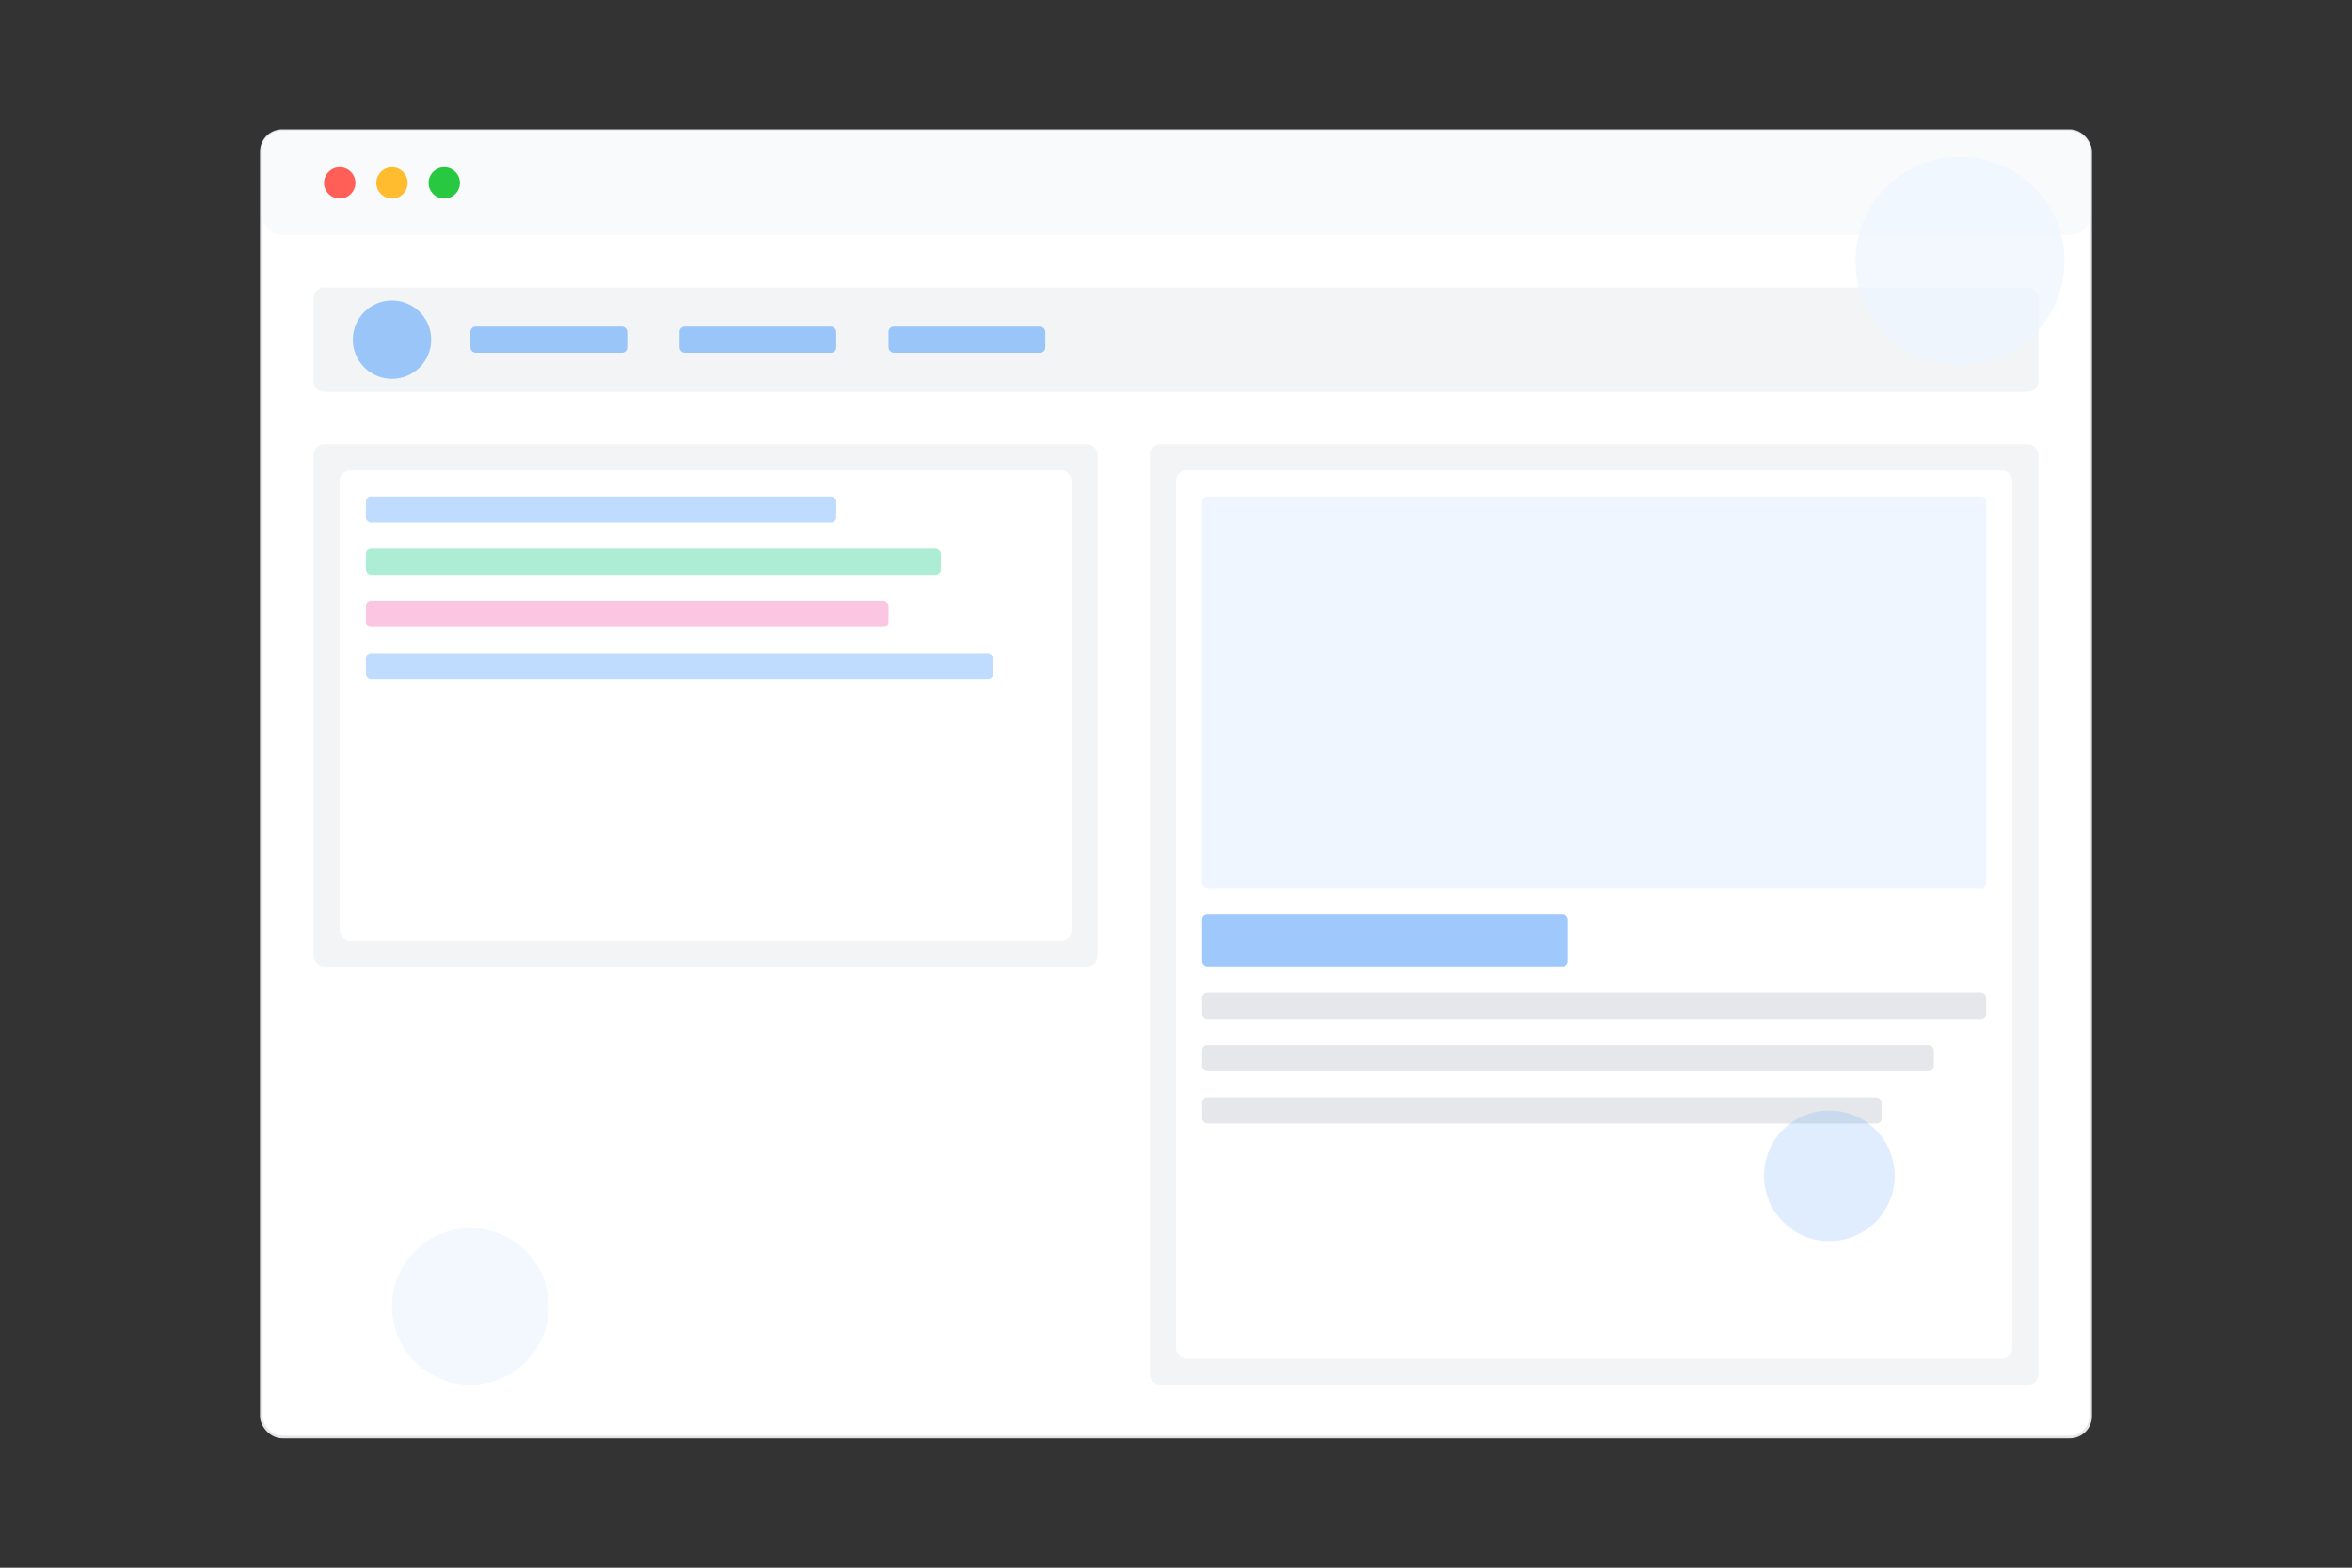 <svg xmlns="http://www.w3.org/2000/svg" width="900" height="600" viewBox="0 0 900 600" fill="none">
  <rect x="0" y="0" width="900" height="600" fill="#333333" stroke="none"/>
  <!-- 浏览器窗口 - 放大并居中 -->
  <rect x="100" y="50" width="700" height="500" rx="8" fill="#FFFFFF" stroke="#E5E7EB" stroke-width="1"/>
  
  <!-- 浏览器标题栏 -->
  <rect x="100" y="50" width="700" height="40" rx="8" fill="#F9FAFB"/>
  
  <!-- 导航栏按钮 -->
  <circle cx="130" cy="70" r="6" fill="#FF5F57"/>
  <circle cx="150" cy="70" r="6" fill="#FEBC2E"/>
  <circle cx="170" cy="70" r="6" fill="#28C840"/>
  
  <!-- 导航菜单 -->
  <rect x="120" y="110" width="660" height="40" rx="4" fill="#F3F4F6"/>
  <circle cx="150" cy="130" r="15" fill="#60A5FA" opacity="0.6"/>
  <rect x="180" y="125" width="60" height="10" rx="2" fill="#60A5FA" opacity="0.6"/>
  <rect x="260" y="125" width="60" height="10" rx="2" fill="#60A5FA" opacity="0.6"/>
  <rect x="340" y="125" width="60" height="10" rx="2" fill="#60A5FA" opacity="0.6"/>
  
  <!-- 内容区域 -->
  <rect x="120" y="170" width="300" height="200" rx="4" fill="#F3F4F6"/>
  <rect x="440" y="170" width="340" height="360" rx="4" fill="#F3F4F6"/>
  
  <!-- 代码编辑区域 -->
  <rect x="130" y="180" width="280" height="180" rx="4" fill="#FFFFFF"/>
  <rect x="140" y="190" width="180" height="10" rx="2" fill="#60A5FA" opacity="0.4"/>
  <rect x="140" y="210" width="220" height="10" rx="2" fill="#34D399" opacity="0.4"/>
  <rect x="140" y="230" width="200" height="10" rx="2" fill="#F472B6" opacity="0.4"/>
  <rect x="140" y="250" width="240" height="10" rx="2" fill="#60A5FA" opacity="0.4"/>
  
  <!-- 预览区域 -->
  <rect x="450" y="180" width="320" height="340" rx="4" fill="#FFFFFF"/>
  <rect x="460" y="190" width="300" height="150" rx="2" fill="#60A5FA" opacity="0.1"/>
  <rect x="460" y="350" width="140" height="20" rx="2" fill="#60A5FA" opacity="0.6"/>
  <rect x="460" y="380" width="300" height="10" rx="2" fill="#E5E7EB"/>
  <rect x="460" y="400" width="280" height="10" rx="2" fill="#E5E7EB"/>
  <rect x="460" y="420" width="260" height="10" rx="2" fill="#E5E7EB"/>
  
  <!-- 装饰元素 -->
  <circle cx="750" cy="100" r="40" fill="#EFF6FF" opacity="0.7"/>
  <circle cx="180" cy="500" r="30" fill="#EFF6FF" opacity="0.7"/>
  <circle cx="700" cy="450" r="25" fill="#60A5FA" opacity="0.2"/>
</svg> 